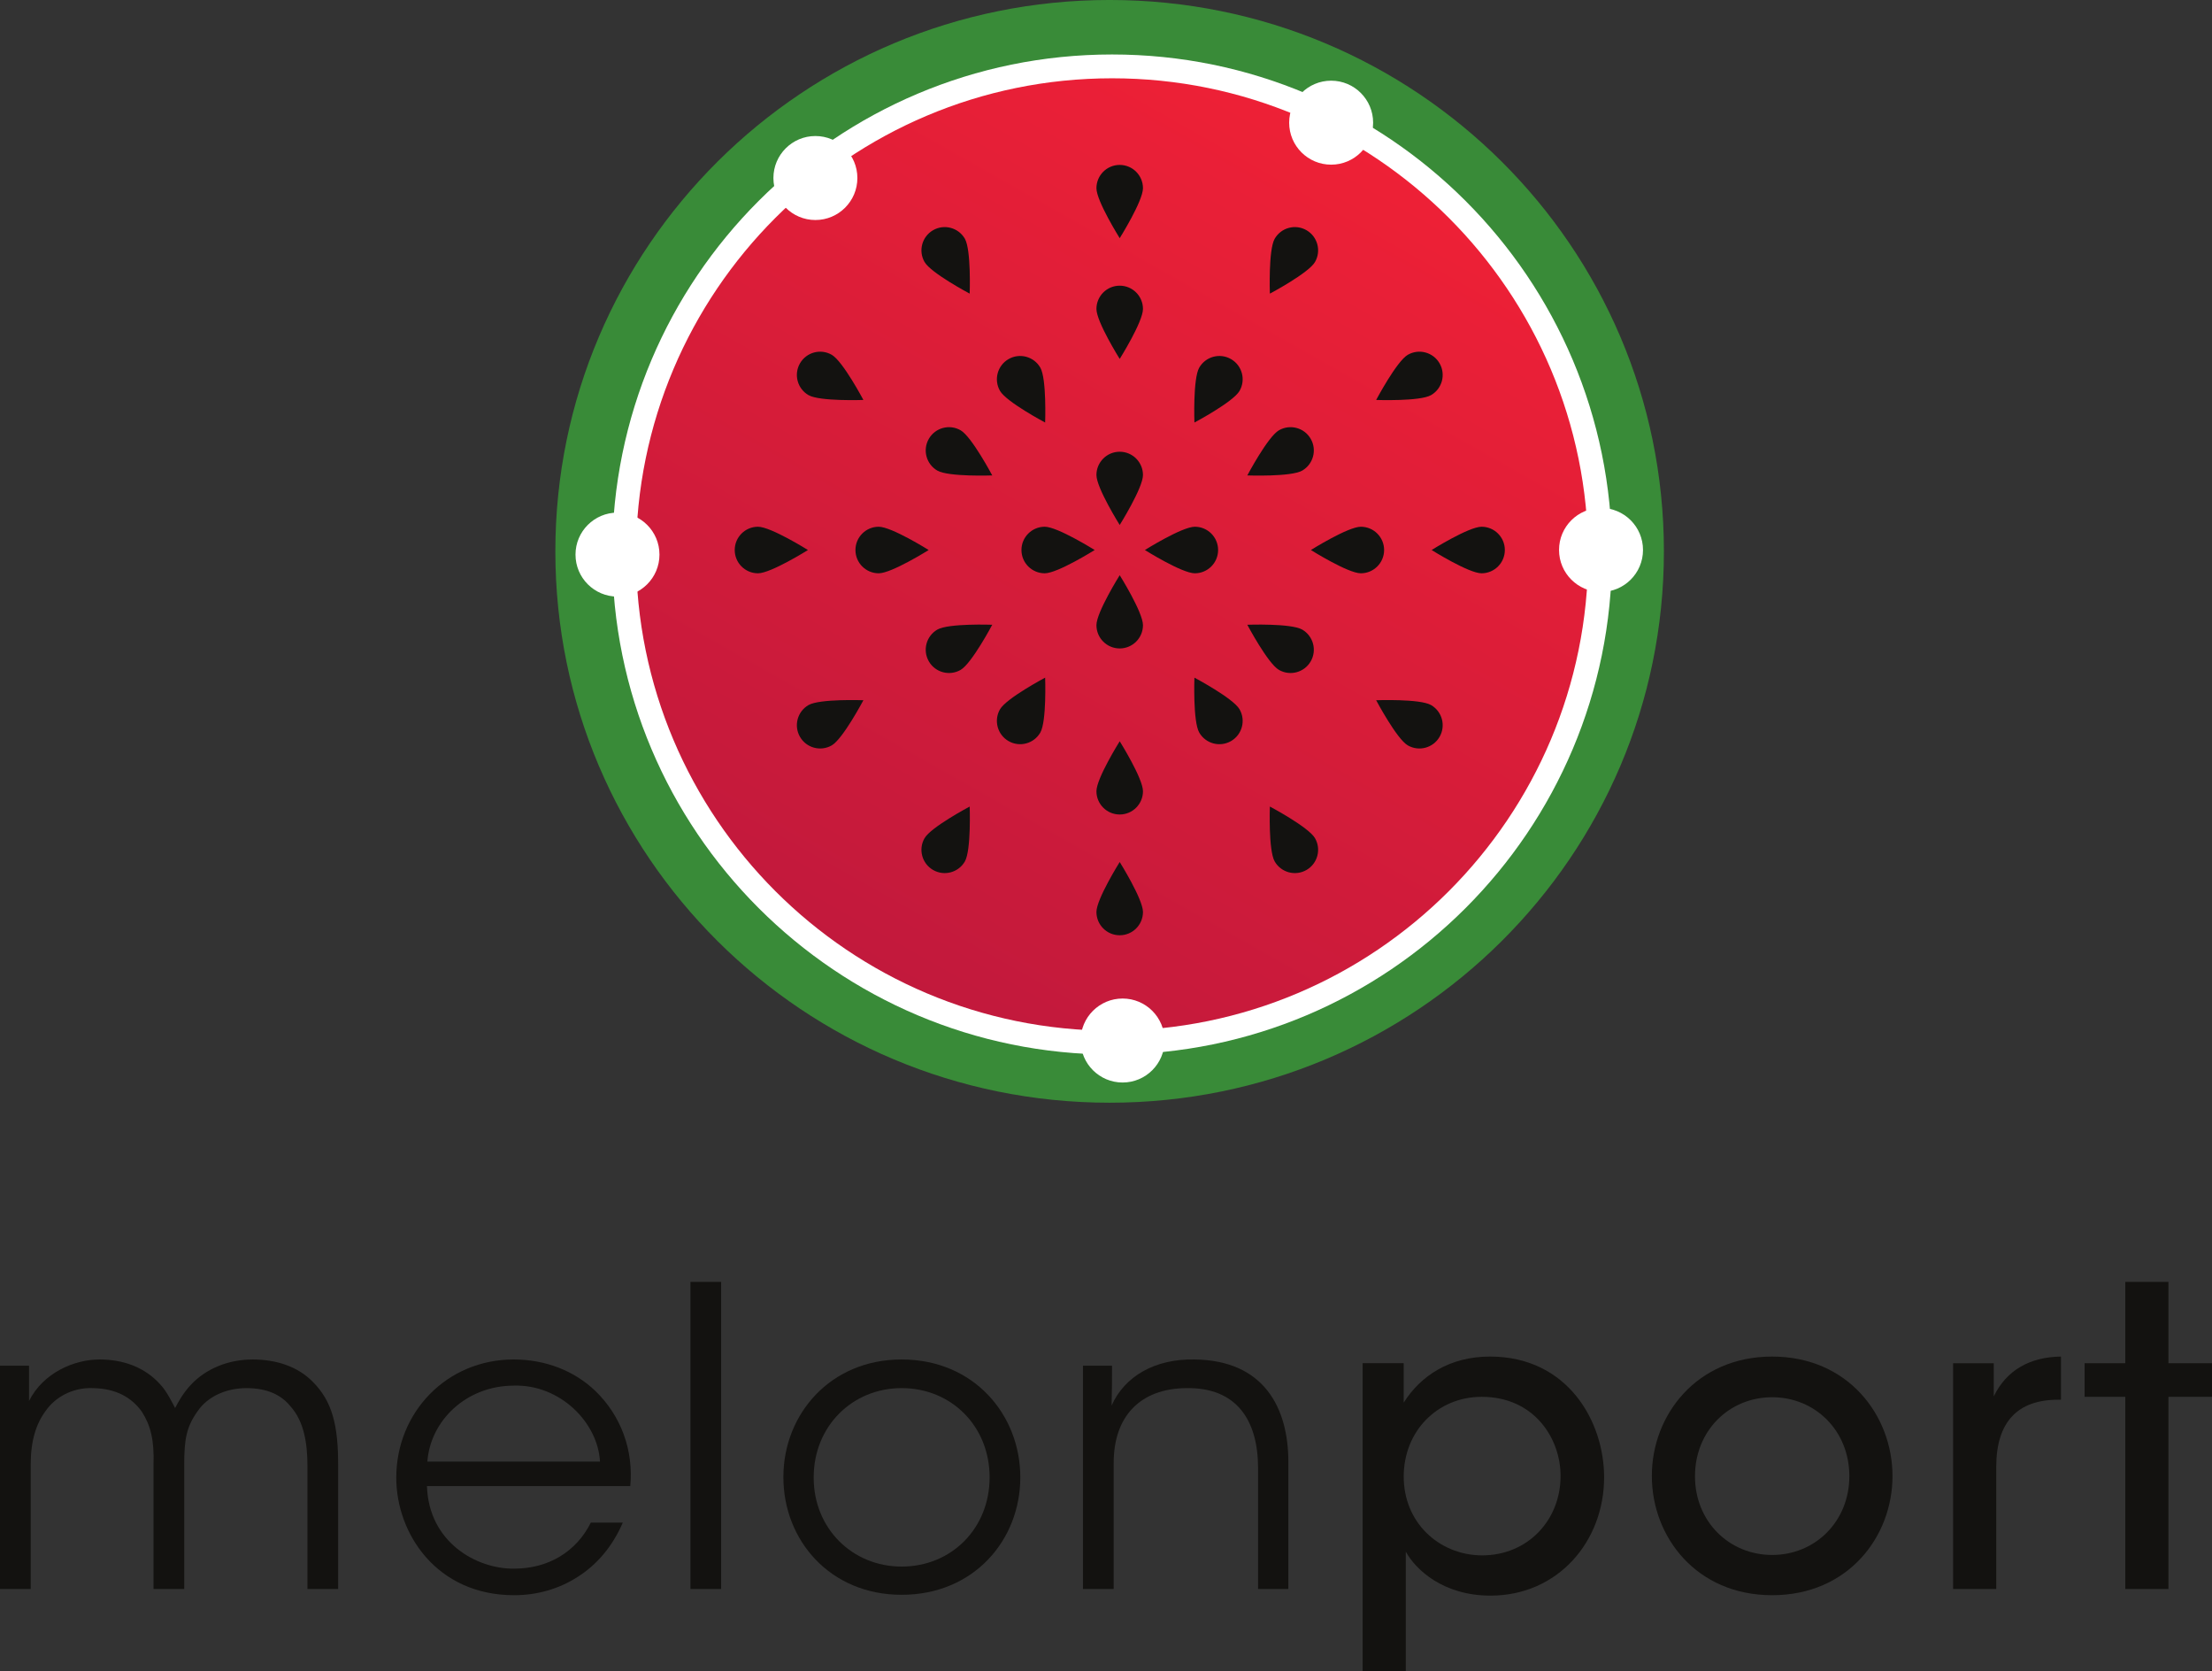 <?xml version="1.0" encoding="UTF-8" standalone="no"?>
<!-- Created with Inkscape (http://www.inkscape.org/) -->

<svg
   xmlns:dc="http://purl.org/dc/elements/1.1/"
   xmlns:cc="http://creativecommons.org/ns#"
   xmlns:rdf="http://www.w3.org/1999/02/22-rdf-syntax-ns#"
   xmlns:svg="http://www.w3.org/2000/svg"
   xmlns="http://www.w3.org/2000/svg"
   xmlns:sodipodi="http://sodipodi.sourceforge.net/DTD/sodipodi-0.dtd"
   xmlns:inkscape="http://www.inkscape.org/namespaces/inkscape"
   id="svg2"
   version="1.1"
   inkscape:version="0.91 r13725"
   xml:space="preserve"
   width="595.463"
   height="449.737"
   viewBox="0 0 595.463 449.737"
   sodipodi:docname="melonport.svg"><rect x="0" y="0" width="595.463" height="449.737" fill="#333333" stroke="none"/><defs
     id="defs6"><linearGradient
       x1="0"
       y1="0"
       x2="1"
       y2="0"
       gradientUnits="userSpaceOnUse"
       gradientTransform="matrix(1025.44,1776.11,1776.11,-1025.44,1882.29,1516.03)"
       spreadMethod="pad"
       id="linearGradient36"><stop
         style="stop-opacity:1;stop-color:#c2193c"
         offset="0"
         id="stop38" /><stop
         style="stop-opacity:1;stop-color:#ee2036"
         offset="1"
         id="stop40" /></linearGradient></defs><sodipodi:namedview
     pagecolor="#ffffff"
     bordercolor="#666666"
     borderopacity="1"
     objecttolerance="10"
     gridtolerance="10"
     guidetolerance="10"
     inkscape:pageopacity="0"
     inkscape:pageshadow="2"
     inkscape:window-width="1855"
     inkscape:window-height="1056"
     id="namedview4"
     showgrid="false"
     inkscape:zoom="0.52475056"
     inkscape:cx="297.73126"
     inkscape:cy="224.86874"
     inkscape:window-x="65"
     inkscape:window-y="24"
     inkscape:window-maximized="1"
     inkscape:current-layer="g10" /><g
     id="g10"
     inkscape:groupmode="layer"
     inkscape:label="ink_ext_XXXXXX"
     transform="matrix(1.25,0,0,-1.25,0,449.738)"><g
       id="g12"
       transform="scale(0.1,0.1)"><path
         d="m 0,657.66 62.547,0 0,-75.949 c 30.383,60.758 97.398,89.348 151.906,89.348 50.039,0 97.399,-16.09 131.352,-54.508 12.511,-12.512 28.593,-44.672 31.273,-50.039 7.152,13.398 16.981,32.168 34.852,50.937 31.273,33.063 78.633,53.61 132.246,53.61 49.144,0 96.504,-14.289 129.562,-48.258 42,-41.992 54.508,-93.821 54.508,-178.711 l 0,-267.168 -66.121,0 0,264.5 c 0,50.93 -8.043,96.5 -35.742,127.769 -19.66,25.02 -50.039,40.207 -95.613,40.207 -41.997,0 -83.098,-16.968 -105.438,-50.027 C 401.207,525.41 396.738,498.602 396.738,444.09 l 0,-267.168 -66.125,0 0,267.168 c 1.789,53.621 -6.254,84.89 -25.015,114.379 -22.34,31.281 -56.297,50.043 -105.442,50.929 C 155.48,611.191 117.949,588.859 98.289,560.262 77.738,532.559 66.121,495.93 66.121,444.988 l 0,-268.066 -66.121,0 0,480.738"
         style="fill:#131210;fill-opacity:1;fill-rule:nonzero;stroke:none"
         id="path14"
         inkscape:connector-curvature="0" /><path
         d="m 1292.12,451.238 c -4.47,84 -85.78,166.211 -184.97,163.532 -103.65,0 -180.494,-75.95 -186.752,-163.532 l 371.722,0 z M 919.508,398.531 c 3.574,-120.633 106.332,-178.722 187.642,-177.82 74.17,0 134.04,36.629 165.31,99.18 l 68.8,0 c -22.33,-51.821 -56.29,-91.141 -97.39,-117.051 -40.21,-25.918 -87.57,-39.309 -136.72,-39.309 -167.091,0 -253.767,133.129 -253.767,252.867 0,141.18 109.015,254.661 252.877,254.661 67.91,0 130.46,-24.129 176.03,-67.911 55.4,-53.609 82.21,-127.777 75.06,-204.617 l -437.842,0"
         style="fill:#131210;fill-opacity:1;fill-rule:nonzero;stroke:none"
         id="path16"
         inkscape:connector-curvature="0" /><path
         d="m 1486.94,176.922 66.117,0 0,661.227 -66.117,0 0,-661.227 z"
         style="fill:#131210;fill-opacity:1;fill-rule:nonzero;stroke:none"
         id="path18"
         inkscape:connector-curvature="0" /><path
         d="m 1752.33,416.398 c 0,-109.019 83.1,-191.218 189.43,-191.218 107.23,0 189.44,82.199 189.44,192.121 0,109.898 -82.21,192.097 -189.44,192.097 -106.33,0 -189.43,-82.199 -189.43,-192.097 l 0,-0.903 z m -65.23,1.782 c 0,134.039 100.08,252.879 254.66,252.879 155.48,0 255.56,-118.84 255.56,-253.758 0,-134.942 -100.08,-252.891 -255.56,-252.891 -154.58,0 -254.66,117.949 -254.66,252.891 l 0,0.879"
         style="fill:#131210;fill-opacity:1;fill-rule:nonzero;stroke:none"
         id="path20"
         inkscape:connector-curvature="0" /><path
         d="m 2332.27,657.66 62.55,0 c 0,-26.808 0,-53.621 -0.89,-85.781 27.7,62.543 92.93,100.961 178.71,99.18 149.22,-1.789 201.94,-103.649 201.94,-220.707 l 0,-273.43 -65.23,0 0,260.019 c 0,103.661 -46.46,174.25 -154.58,172.457 -99.19,-0.886 -156.38,-60.757 -156.38,-160.839 l 0,-271.637 -66.12,0 0,480.738"
         style="fill:#131210;fill-opacity:1;fill-rule:nonzero;stroke:none"
         id="path22"
         inkscape:connector-curvature="0" /><path
         d="m 3360.78,420.871 c 0,79.52 -56.3,169.77 -169.79,169.77 -48.24,0 -90.24,-18.762 -120.62,-50.039 C 3040.87,510.23 3023,467.328 3023,419.07 c 0,-48.238 17.87,-90.242 48.26,-120.621 30.38,-30.379 73.27,-49.14 120.63,-49.14 98.29,0 168.89,75.941 168.89,170.66 l 0,0.902 z m -426.23,242.149 88.45,0 0,-84.879 c 36.64,58.07 99.19,99.168 185.86,99.168 167.1,0 245.73,-139.387 245.73,-260.008 0,-137.621 -99.18,-254.672 -244.83,-254.672 -100.98,0 -160.84,55.402 -182.28,94.711 l 0,-257.34 -92.93,0 0,663.02"
         style="fill:#131210;fill-opacity:1;fill-rule:nonzero;stroke:none"
         id="path24"
         inkscape:connector-curvature="0" /><path
         d="m 3650.31,419.07 c 0,-96.5 73.26,-168.871 166.19,-168.871 92.93,0 166.21,72.371 166.21,169.77 0,97.402 -73.28,169.781 -166.21,169.781 -92.93,0 -166.19,-72.379 -166.19,-169.781 l 0,-0.899 z m -92.93,1.801 c 0,129.559 95.6,256.438 259.12,256.438 163.52,0 259.14,-126.879 259.14,-257.34 0,-130.457 -95.62,-256.438 -259.14,-256.438 -163.52,0 -259.12,125.981 -259.12,256.438 l 0,0.902"
         style="fill:#131210;fill-opacity:1;fill-rule:nonzero;stroke:none"
         id="path26"
         inkscape:connector-curvature="0" /><path
         d="m 4206.13,663.02 87.57,0 0,-71.489 c 27.7,57.188 78.63,84.891 144.75,85.778 l 0,-92.918 -6.25,0 c -87.58,0 -133.14,-48.262 -133.14,-144.762 l 0,-262.707 -92.93,0 0,486.098"
         style="fill:#131210;fill-opacity:1;fill-rule:nonzero;stroke:none"
         id="path28"
         inkscape:connector-curvature="0" /><path
         d="m 4576.97,590.641 -87.58,0 0,72.379 87.58,0 0,175.128 92.93,0 0,-175.128 93.82,0 0,-72.379 -93.82,0 0,-413.719 -92.93,0 0,413.719"
         style="fill:#131210;fill-opacity:1;fill-rule:nonzero;stroke:none"
         id="path30"
         inkscape:connector-curvature="0" /><path
         d="m 2389.66,3597.94 c -659.24,0 -1193.67,-531.46 -1193.67,-1187.05 0,-655.59 534.43,-1187.05 1193.67,-1187.05 659.25,0 1193.68,531.46 1193.68,1187.05 0,655.59 -534.43,1187.05 -1193.68,1187.05"
         style="fill:#398b38;fill-opacity:1;fill-rule:evenodd;stroke:none"
         id="path32"
         inkscape:connector-curvature="0" /><path
         d="m 2395,3480.62 c -594.55,0 -1076.53,-481.99 -1076.53,-1076.54 0,-594.55 481.98,-1076.52 1076.53,-1076.52 594.56,0 1076.53,481.97 1076.53,1076.52 0,594.55 -481.97,1076.54 -1076.53,1076.54"
         style="fill:#ffffff;fill-opacity:1;fill-rule:evenodd;stroke:none"
         id="path34"
         inkscape:connector-curvature="0" /><path
         d="m 2395,3429.35 c -566.24,0 -1025.27,-459.03 -1025.27,-1025.27 0,-566.24 459.03,-1025.26 1025.27,-1025.26 566.24,0 1025.27,459.02 1025.27,1025.26 0,566.24 -459.03,1025.27 -1025.27,1025.27"
         style="fill:url(#linearGradient36);fill-opacity:1;fill-rule:evenodd;stroke:none"
         id="path42"
         inkscape:connector-curvature="0" /><path
         d="m 1329.8,2494.3 c -49.93,0 -90.41,-40.48 -90.41,-90.41 0,-49.93 40.48,-90.41 90.41,-90.41 49.93,0 90.41,40.48 90.41,90.41 0,49.93 -40.48,90.41 -90.41,90.41"
         style="fill:#ffffff;fill-opacity:1;fill-rule:evenodd;stroke:none"
         id="path44"
         inkscape:connector-curvature="0" /><path
         d="m 3447.92,2504.3 c -49.93,0 -90.41,-40.48 -90.41,-90.41 0,-49.93 40.48,-90.41 90.41,-90.41 49.93,0 90.41,40.48 90.41,90.41 0,49.93 -40.48,90.41 -90.41,90.41"
         style="fill:#ffffff;fill-opacity:1;fill-rule:evenodd;stroke:none"
         id="path46"
         inkscape:connector-curvature="0" /><path
         d="m 2417.6,1448.15 c -49.92,0 -90.4,-40.47 -90.4,-90.41 0,-49.93 40.48,-90.41 90.4,-90.41 49.93,0 90.41,40.48 90.41,90.41 0,49.94 -40.48,90.41 -90.41,90.41"
         style="fill:#ffffff;fill-opacity:1;fill-rule:evenodd;stroke:none"
         id="path48"
         inkscape:connector-curvature="0" /><path
         d="m 2866.73,3424.2 c -49.93,0 -90.41,-40.48 -90.41,-90.41 0,-49.93 40.48,-90.4 90.41,-90.4 49.93,0 90.4,40.47 90.4,90.4 0,49.93 -40.47,90.41 -90.4,90.41"
         style="fill:#ffffff;fill-opacity:1;fill-rule:evenodd;stroke:none"
         id="path50"
         inkscape:connector-curvature="0" /><path
         d="m 1756.01,3305.05 c -49.93,0 -90.41,-40.48 -90.41,-90.41 0,-49.93 40.48,-90.41 90.41,-90.41 49.93,0 90.41,40.48 90.41,90.41 0,49.93 -40.48,90.41 -90.41,90.41"
         style="fill:#ffffff;fill-opacity:1;fill-rule:evenodd;stroke:none"
         id="path52"
         inkscape:connector-curvature="0" /><path
         d="m 2461.48,2251.96 c -0.02,-27.68 -22.44,-50.11 -50.12,-50.11 -27.66,0 -50.1,22.43 -50.11,50.11 0.01,27.67 50.12,107.56 50.12,107.56 0,0 50.1,-79.89 50.11,-107.56"
         style="fill:#131210;fill-opacity:1;fill-rule:nonzero;stroke:none"
         id="path54"
         inkscape:connector-curvature="0" /><path
         d="m 2461.48,1894.46 c -0.02,-27.68 -22.44,-50.11 -50.12,-50.11 -27.66,0 -50.1,22.43 -50.11,50.11 0.01,27.67 50.12,107.56 50.12,107.56 0,0 50.1,-79.89 50.11,-107.56"
         style="fill:#131210;fill-opacity:1;fill-rule:nonzero;stroke:none"
         id="path56"
         inkscape:connector-curvature="0" /><path
         d="m 2461.48,1634.46 c -0.02,-27.68 -22.44,-50.11 -50.12,-50.11 -27.66,0 -50.1,22.43 -50.11,50.11 0.01,27.67 50.12,107.56 50.12,107.56 0,0 50.1,-79.89 50.11,-107.56"
         style="fill:#131210;fill-opacity:1;fill-rule:nonzero;stroke:none"
         id="path58"
         inkscape:connector-curvature="0" /><path
         d="m 2077.91,1743.25 c -13.86,-23.96 -44.5,-32.18 -68.47,-18.34 -23.96,13.84 -32.16,44.48 -18.34,68.45 13.85,23.96 97.19,68.1 97.19,68.1 0,0 3.45,-94.24 -10.38,-118.21"
         style="fill:#131210;fill-opacity:1;fill-rule:nonzero;stroke:none"
         id="path60"
         inkscape:connector-curvature="0" /><path
         d="m 2240.41,2020.75 c -13.86,-23.96 -44.5,-32.18 -68.47,-18.34 -23.96,13.84 -32.16,44.48 -18.34,68.45 13.85,23.96 97.19,68.1 97.19,68.1 0,0 3.45,-94.24 -10.38,-118.21"
         style="fill:#131210;fill-opacity:1;fill-rule:nonzero;stroke:none"
         id="path62"
         inkscape:connector-curvature="0" /><path
         d="m 2745.15,1743.25 c 13.85,-23.96 44.49,-32.18 68.47,-18.34 23.95,13.84 32.16,44.48 18.33,68.45 -13.85,23.96 -97.18,68.1 -97.18,68.1 0,0 -3.45,-94.24 10.38,-118.21"
         style="fill:#131210;fill-opacity:1;fill-rule:nonzero;stroke:none"
         id="path64"
         inkscape:connector-curvature="0" /><path
         d="m 2582.65,2020.75 c 13.85,-23.96 44.49,-32.18 68.47,-18.34 23.95,13.84 32.16,44.48 18.33,68.45 -13.85,23.96 -97.18,68.1 -97.18,68.1 0,0 -3.45,-94.24 10.38,-118.21"
         style="fill:#131210;fill-opacity:1;fill-rule:nonzero;stroke:none"
         id="path66"
         inkscape:connector-curvature="0" /><path
         d="m 2461.48,2575.23 c -0.02,27.69 -22.44,50.12 -50.12,50.12 -27.66,0 -50.1,-22.43 -50.11,-50.11 0.01,-27.68 50.12,-107.56 50.12,-107.56 0,0 50.1,79.88 50.11,107.55"
         style="fill:#131210;fill-opacity:1;fill-rule:nonzero;stroke:none"
         id="path68"
         inkscape:connector-curvature="0" /><path
         d="m 2461.48,2932.73 c -0.02,27.69 -22.44,50.12 -50.12,50.12 -27.66,0 -50.1,-22.43 -50.11,-50.11 0.01,-27.68 50.12,-107.56 50.12,-107.56 0,0 50.1,79.88 50.11,107.55"
         style="fill:#131210;fill-opacity:1;fill-rule:nonzero;stroke:none"
         id="path70"
         inkscape:connector-curvature="0" /><path
         d="m 2461.48,3192.73 c -0.02,27.69 -22.44,50.12 -50.12,50.12 -27.66,0 -50.1,-22.43 -50.11,-50.11 0.01,-27.68 50.12,-107.56 50.12,-107.56 0,0 50.1,79.88 50.11,107.55"
         style="fill:#131210;fill-opacity:1;fill-rule:nonzero;stroke:none"
         id="path72"
         inkscape:connector-curvature="0" /><path
         d="m 2077.91,3083.95 c -13.86,23.96 -44.5,32.18 -68.47,18.34 -23.96,-13.84 -32.16,-44.48 -18.34,-68.45 13.85,-23.96 97.19,-68.1 97.19,-68.1 0,0 3.45,94.24 -10.38,118.21"
         style="fill:#131210;fill-opacity:1;fill-rule:nonzero;stroke:none"
         id="path74"
         inkscape:connector-curvature="0" /><path
         d="m 2240.41,2806.45 c -13.86,23.96 -44.5,32.18 -68.47,18.34 -23.96,-13.84 -32.16,-44.48 -18.34,-68.45 13.85,-23.96 97.19,-68.1 97.19,-68.1 0,0 3.45,94.24 -10.38,118.21"
         style="fill:#131210;fill-opacity:1;fill-rule:nonzero;stroke:none"
         id="path76"
         inkscape:connector-curvature="0" /><path
         d="m 2745.15,3083.95 c 13.85,23.96 44.49,32.18 68.47,18.34 23.95,-13.84 32.16,-44.48 18.33,-68.45 -13.85,-23.96 -97.18,-68.1 -97.18,-68.1 0,0 -3.45,94.24 10.38,118.21"
         style="fill:#131210;fill-opacity:1;fill-rule:nonzero;stroke:none"
         id="path78"
         inkscape:connector-curvature="0" /><path
         d="m 2582.65,2806.45 c 13.85,23.96 44.49,32.18 68.47,18.34 23.95,-13.84 32.16,-44.48 18.33,-68.45 -13.85,-23.96 -97.18,-68.1 -97.18,-68.1 0,0 -3.45,94.24 10.38,118.21"
         style="fill:#131210;fill-opacity:1;fill-rule:nonzero;stroke:none"
         id="path80"
         inkscape:connector-curvature="0" /><path
         d="m 2249.89,2363.64 c -27.68,0.02 -50.11,22.45 -50.11,50.13 0,27.66 22.43,50.09 50.11,50.11 27.67,-0.02 107.56,-50.12 107.56,-50.12 0,0 -79.89,-50.11 -107.56,-50.12"
         style="fill:#131210;fill-opacity:1;fill-rule:nonzero;stroke:none"
         id="path82"
         inkscape:connector-curvature="0" /><path
         d="m 1892.39,2363.64 c -27.68,0.02 -50.11,22.45 -50.11,50.13 0,27.66 22.43,50.09 50.11,50.11 27.67,-0.02 107.56,-50.12 107.56,-50.12 0,0 -79.89,-50.11 -107.56,-50.12"
         style="fill:#131210;fill-opacity:1;fill-rule:nonzero;stroke:none"
         id="path84"
         inkscape:connector-curvature="0" /><path
         d="m 1632.39,2363.64 c -27.68,0.02 -50.11,22.45 -50.11,50.13 0,27.66 22.43,50.09 50.11,50.11 27.67,-0.02 107.56,-50.12 107.56,-50.12 0,0 -79.89,-50.11 -107.56,-50.12"
         style="fill:#131210;fill-opacity:1;fill-rule:nonzero;stroke:none"
         id="path86"
         inkscape:connector-curvature="0" /><path
         d="m 1741.18,2747.22 c -23.96,13.85 -32.18,44.49 -18.34,68.47 13.83,23.95 44.48,32.16 68.45,18.33 23.96,-13.84 68.09,-97.18 68.09,-97.18 0,0 -94.23,-3.45 -118.2,10.38"
         style="fill:#131210;fill-opacity:1;fill-rule:nonzero;stroke:none"
         id="path88"
         inkscape:connector-curvature="0" /><path
         d="m 2018.68,2584.72 c -23.96,13.85 -32.18,44.49 -18.34,68.47 13.83,23.95 44.48,32.16 68.45,18.33 23.96,-13.84 68.09,-97.18 68.09,-97.18 0,0 -94.23,-3.45 -118.2,10.38"
         style="fill:#131210;fill-opacity:1;fill-rule:nonzero;stroke:none"
         id="path90"
         inkscape:connector-curvature="0" /><path
         d="m 1741.18,2079.98 c -23.96,-13.85 -32.18,-44.5 -18.34,-68.47 13.83,-23.96 44.48,-32.16 68.45,-18.33 23.96,13.85 68.09,97.18 68.09,97.18 0,0 -94.23,3.44 -118.2,-10.38"
         style="fill:#131210;fill-opacity:1;fill-rule:nonzero;stroke:none"
         id="path92"
         inkscape:connector-curvature="0" /><path
         d="m 2018.68,2242.48 c -23.96,-13.85 -32.18,-44.5 -18.34,-68.47 13.83,-23.96 44.48,-32.16 68.45,-18.33 23.96,13.85 68.09,97.18 68.09,97.18 0,0 -94.23,3.45 -118.2,-10.38"
         style="fill:#131210;fill-opacity:1;fill-rule:nonzero;stroke:none"
         id="path94"
         inkscape:connector-curvature="0" /><path
         d="m 2573.16,2363.64 c 27.68,0.02 50.12,22.45 50.12,50.13 0,27.66 -22.44,50.09 -50.11,50.11 -27.68,-0.02 -107.56,-50.12 -107.56,-50.12 0,0 79.88,-50.11 107.55,-50.12"
         style="fill:#131210;fill-opacity:1;fill-rule:nonzero;stroke:none"
         id="path96"
         inkscape:connector-curvature="0" /><path
         d="m 2930.66,2363.64 c 27.68,0.02 50.12,22.45 50.12,50.13 0,27.66 -22.44,50.09 -50.11,50.11 -27.68,-0.02 -107.56,-50.12 -107.56,-50.12 0,0 79.88,-50.11 107.55,-50.12"
         style="fill:#131210;fill-opacity:1;fill-rule:nonzero;stroke:none"
         id="path98"
         inkscape:connector-curvature="0" /><path
         d="m 3190.66,2363.64 c 27.68,0.02 50.12,22.45 50.12,50.13 0,27.66 -22.44,50.09 -50.11,50.11 -27.68,-0.02 -107.56,-50.12 -107.56,-50.12 0,0 79.88,-50.11 107.55,-50.12"
         style="fill:#131210;fill-opacity:1;fill-rule:nonzero;stroke:none"
         id="path100"
         inkscape:connector-curvature="0" /><path
         d="m 3081.87,2747.22 c 23.96,13.85 32.19,44.49 18.34,68.47 -13.83,23.95 -44.47,32.16 -68.45,18.33 -23.95,-13.84 -68.09,-97.18 -68.09,-97.18 0,0 94.24,-3.45 118.2,10.38"
         style="fill:#131210;fill-opacity:1;fill-rule:nonzero;stroke:none"
         id="path102"
         inkscape:connector-curvature="0" /><path
         d="m 2804.37,2584.72 c 23.96,13.85 32.19,44.49 18.34,68.47 -13.83,23.95 -44.47,32.16 -68.45,18.33 -23.95,-13.84 -68.09,-97.18 -68.09,-97.18 0,0 94.24,-3.45 118.2,10.38"
         style="fill:#131210;fill-opacity:1;fill-rule:nonzero;stroke:none"
         id="path104"
         inkscape:connector-curvature="0" /><path
         d="m 3081.87,2079.98 c 23.96,-13.85 32.19,-44.5 18.34,-68.47 -13.83,-23.96 -44.47,-32.16 -68.45,-18.33 -23.95,13.85 -68.09,97.18 -68.09,97.18 0,0 94.24,3.44 118.2,-10.38"
         style="fill:#131210;fill-opacity:1;fill-rule:nonzero;stroke:none"
         id="path106"
         inkscape:connector-curvature="0" /><path
         d="m 2804.37,2242.48 c 23.96,-13.85 32.19,-44.5 18.34,-68.47 -13.83,-23.96 -44.47,-32.16 -68.45,-18.33 -23.95,13.85 -68.09,97.18 -68.09,97.18 0,0 94.24,3.45 118.2,-10.38"
         style="fill:#131210;fill-opacity:1;fill-rule:nonzero;stroke:none"
         id="path108"
         inkscape:connector-curvature="0" /></g></g></svg>